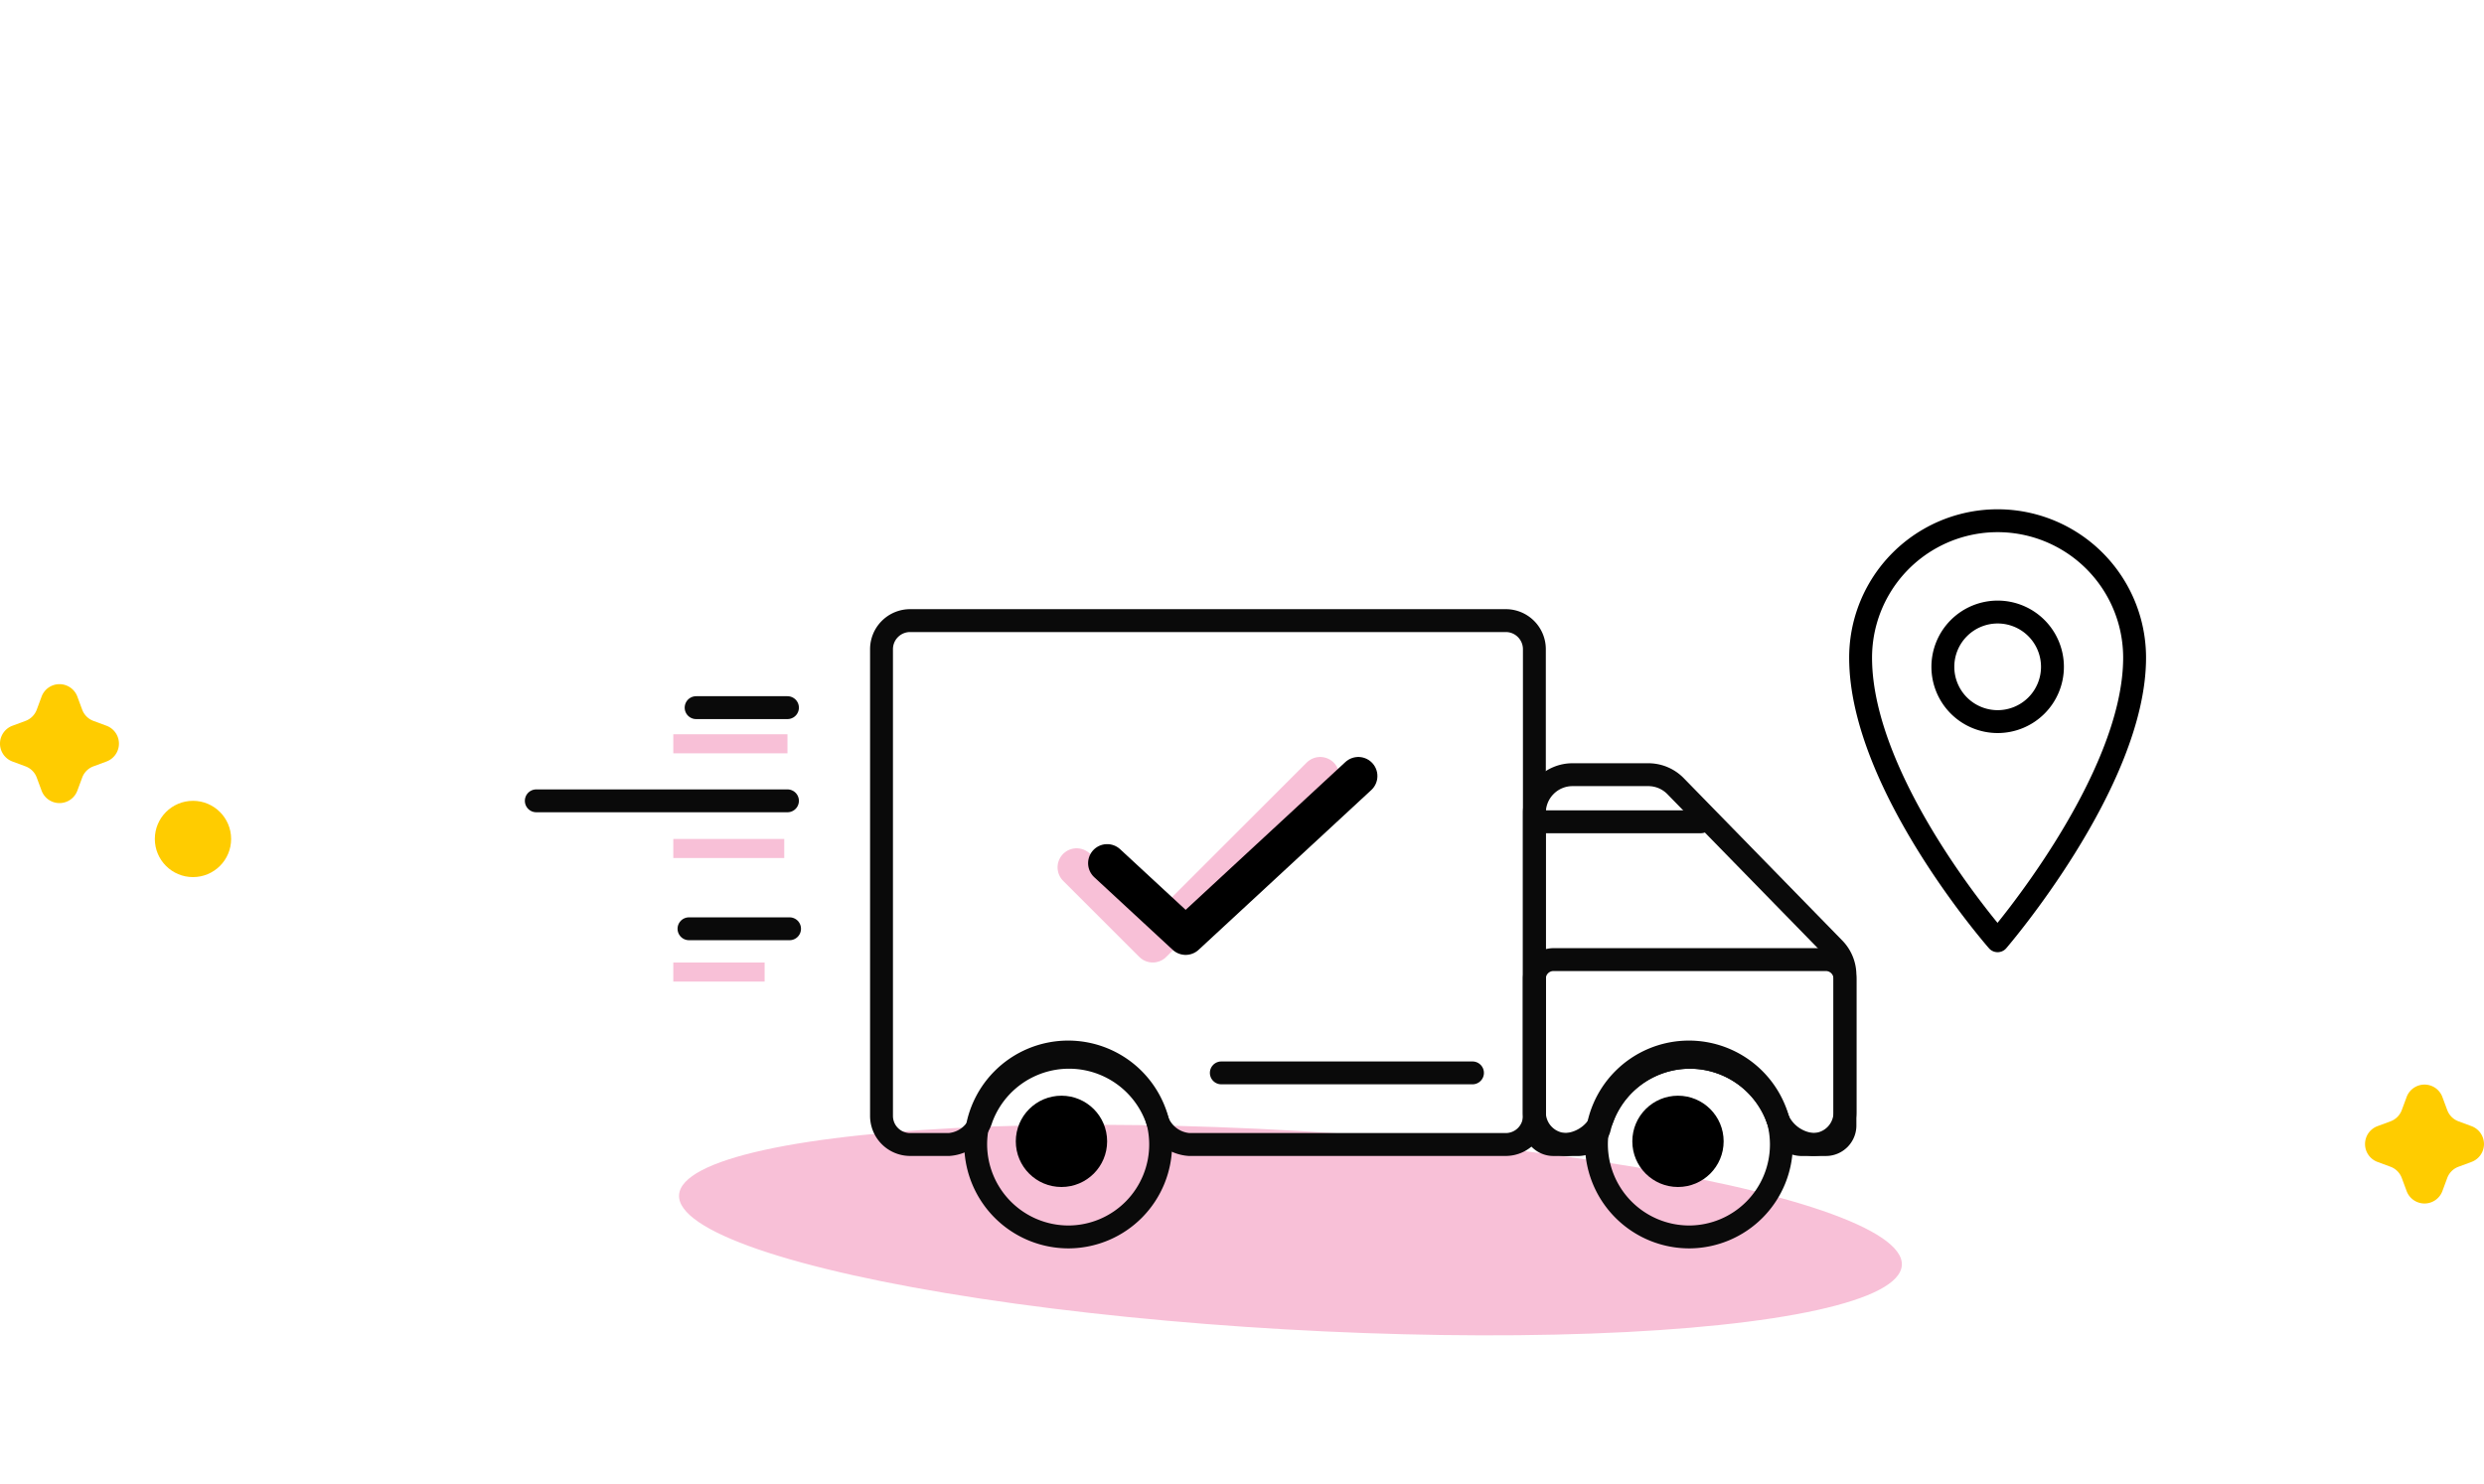 <svg xmlns="http://www.w3.org/2000/svg" xmlns:xlink="http://www.w3.org/1999/xlink" width="130.237" height="77.817" viewBox="0 0 130.237 77.817">
  <defs>
    <clipPath id="clip-path">
      <rect id="Rectangle_21" data-name="Rectangle 21" width="77.817" height="77.817" transform="translate(156.183 386)" fill="#fff"/>
    </clipPath>
    <clipPath id="clip-path-2">
      <rect id="Rectangle_19" data-name="Rectangle 19" width="64.648" height="64.648" transform="translate(154.986 400.366)" fill="#fff"/>
    </clipPath>
    <clipPath id="clip-path-3">
      <rect id="Rectangle_20" data-name="Rectangle 20" width="23.944" height="23.944" transform="translate(213.648 412.352)" fill="#fff"/>
    </clipPath>
  </defs>
  <g id="Group_10" data-name="Group 10" transform="translate(-748.882 -130)">
    <path id="Path_80" data-name="Path 80" d="M123.062,422.535a1,1,0,0,1,1.876,0l.253.683a1,1,0,0,0,.591.591l.683.253a1,1,0,0,1,0,1.876l-.683.253a1,1,0,0,0-.591.591l-.253.683a1,1,0,0,1-1.876,0l-.253-.683a1,1,0,0,0-.591-.591l-.683-.253a1,1,0,0,1,0-1.876l.683-.253a1,1,0,0,0,.591-.591Z" transform="translate(628 -256)" fill="#fc0"/>
    <path id="Path_81" data-name="Path 81" d="M247.062,443.535a1,1,0,0,1,1.876,0l.253.683a1,1,0,0,0,.591.591l.683.253a1,1,0,0,1,0,1.876l-.683.253a1,1,0,0,0-.591.591l-.253.683a1,1,0,0,1-1.876,0l-.253-.683a1,1,0,0,0-.591-.591l-.683-.253a1,1,0,0,1,0-1.876l.683-.253a1,1,0,0,0,.591-.591Z" transform="translate(628 -256)" fill="#fc0"/>
    <circle id="Ellipse_10" data-name="Ellipse 10" cx="2" cy="2" r="2" transform="translate(757 172)" fill="#fc0"/>
    <g id="Group_9" data-name="Group 9" transform="translate(628 -256)" clip-path="url(#clip-path)">
      <ellipse id="Ellipse_11" data-name="Ellipse 11" cx="32.108" cy="5.215" rx="32.108" ry="5.215" transform="translate(156.784 443.466) rotate(3.285)" fill="#f8c0d7"/>
      <g id="Group_7" data-name="Group 7" clip-path="url(#clip-path-2)">
        <circle id="Ellipse_12" data-name="Ellipse 12" cx="2.394" cy="2.394" r="2.394" transform="translate(174.141 443.465)"/>
        <circle id="Ellipse_13" data-name="Ellipse 13" cx="2.394" cy="2.394" r="2.394" transform="translate(206.465 443.465)"/>
        <line id="Line_8" data-name="Line 8" x2="8.381" transform="translate(152.591 436.979)" fill="none" stroke="#f8c0d7" stroke-width="1"/>
        <path id="Path_82" data-name="Path 82" d="M199.83,418.548a1.5,1.5,0,0,1,1.5,1.5v24.476a1.5,1.5,0,0,1-1.5,1.5H183.221a1.925,1.925,0,0,1-1.7-1.372,4.889,4.889,0,0,0-9.178,0,1.925,1.925,0,0,1-1.7,1.372h-2.043a1.5,1.5,0,0,1-1.5-1.5V420.048a1.5,1.5,0,0,1,1.5-1.5Z" fill="none" stroke="#0a0a0a" stroke-linecap="round" stroke-linejoin="round" stroke-width="1.2"/>
        <path id="Path_83" data-name="Path 83" d="M217.044,435.744a2,2,0,0,1,.569,1.4v7.2a1.679,1.679,0,0,1-1.678,1.679h0a2.225,2.225,0,0,1-1.924-1.528,4.889,4.889,0,0,0-9.054-.009,2.246,2.246,0,0,1-1.938,1.537h0a1.689,1.689,0,0,1-1.689-1.689V428.629a2,2,0,0,1,2-2H207.3a2,2,0,0,1,1.431.6Z" fill="none" stroke="#0a0a0a" stroke-linecap="round" stroke-linejoin="round" stroke-width="1.2"/>
        <path id="Path_84" data-name="Path 84" d="M216.613,436.327a1,1,0,0,1,1,1v7.7a1,1,0,0,1-1,1H215.3a1.175,1.175,0,0,1-1.087-.924,4.889,4.889,0,0,0-9.459,0,1.173,1.173,0,0,1-1.087.924H202.33a1,1,0,0,1-1-1v-7.7a1,1,0,0,1,1-1Z" fill="none" stroke="#0a0a0a" stroke-linecap="round" stroke-linejoin="round" stroke-width="1.2"/>
        <path id="Path_85" data-name="Path 85" d="M176.926,450.872a4.849,4.849,0,1,0-4.889-4.848A4.868,4.868,0,0,0,176.926,450.872Z" fill="none" stroke="#0a0a0a" stroke-linecap="round" stroke-linejoin="round" stroke-width="1.2"/>
        <path id="Path_86" data-name="Path 86" d="M209.472,450.872a4.849,4.849,0,1,0-4.889-4.848A4.868,4.868,0,0,0,209.472,450.872Z" fill="none" stroke="#0a0a0a" stroke-linecap="round" stroke-linejoin="round" stroke-width="1.2"/>
        <path id="Path_87" data-name="Path 87" d="M157.006,434.71h5.273" fill="none" stroke="#0a0a0a" stroke-linecap="round" stroke-linejoin="round" stroke-width="1.2"/>
        <line id="Line_9" data-name="Line 9" x2="8.38" transform="translate(153.789 425.007)" fill="none" stroke="#f8c0d7" stroke-width="1"/>
        <path id="Path_88" data-name="Path 88" d="M157.38,423.113h4.789" fill="none" stroke="#0a0a0a" stroke-linecap="round" stroke-linejoin="round" stroke-width="1.2"/>
        <path id="Path_89" data-name="Path 89" d="M201.676,429.1h8.38" fill="none" stroke="#0a0a0a" stroke-linecap="round" stroke-linejoin="round" stroke-width="1.2"/>
        <path id="Path_90" data-name="Path 90" d="M190.1,426.7l-8.779,8.779-3.991-3.99" fill="none" stroke="#f8c0d7" stroke-linecap="round" stroke-linejoin="round" stroke-width="2"/>
        <path id="Path_91" data-name="Path 91" d="M192.1,426.7l-9.054,8.38-4.115-3.809" fill="none" stroke="#000" stroke-linecap="round" stroke-linejoin="round" stroke-width="2"/>
        <path id="Path_92" data-name="Path 92" d="M184.916,442.268h13.169" fill="none" stroke="#0a0a0a" stroke-linecap="round" stroke-linejoin="round" stroke-width="1.2"/>
        <line id="Line_10" data-name="Line 10" x2="12" transform="translate(150 430.5)" fill="none" stroke="#f8c0d7" stroke-width="1"/>
      </g>
      <g id="Group_8" data-name="Group 8" clip-path="url(#clip-path-3)">
        <path id="Path_93" data-name="Path 93" d="M232.8,420.493c0,6.514-7.183,14.845-7.183,14.845s-7.183-8.176-7.183-14.845a7.183,7.183,0,1,1,14.366,0Z" fill="none" stroke="#000" stroke-linejoin="round" stroke-miterlimit="10" stroke-width="1.2"/>
        <path id="Path_94" data-name="Path 94" d="M225.62,423.845a2.873,2.873,0,1,0-2.873-2.873A2.873,2.873,0,0,0,225.62,423.845Z" fill="none" stroke="#000" stroke-linejoin="round" stroke-miterlimit="10" stroke-width="1.2"/>
      </g>
    </g>
    <path id="Path_95" data-name="Path 95" d="M149,428h13.169" transform="translate(628 -256)" fill="none" stroke="#0a0a0a" stroke-linecap="round" stroke-linejoin="round" stroke-width="1.2"/>
  </g>
</svg>
